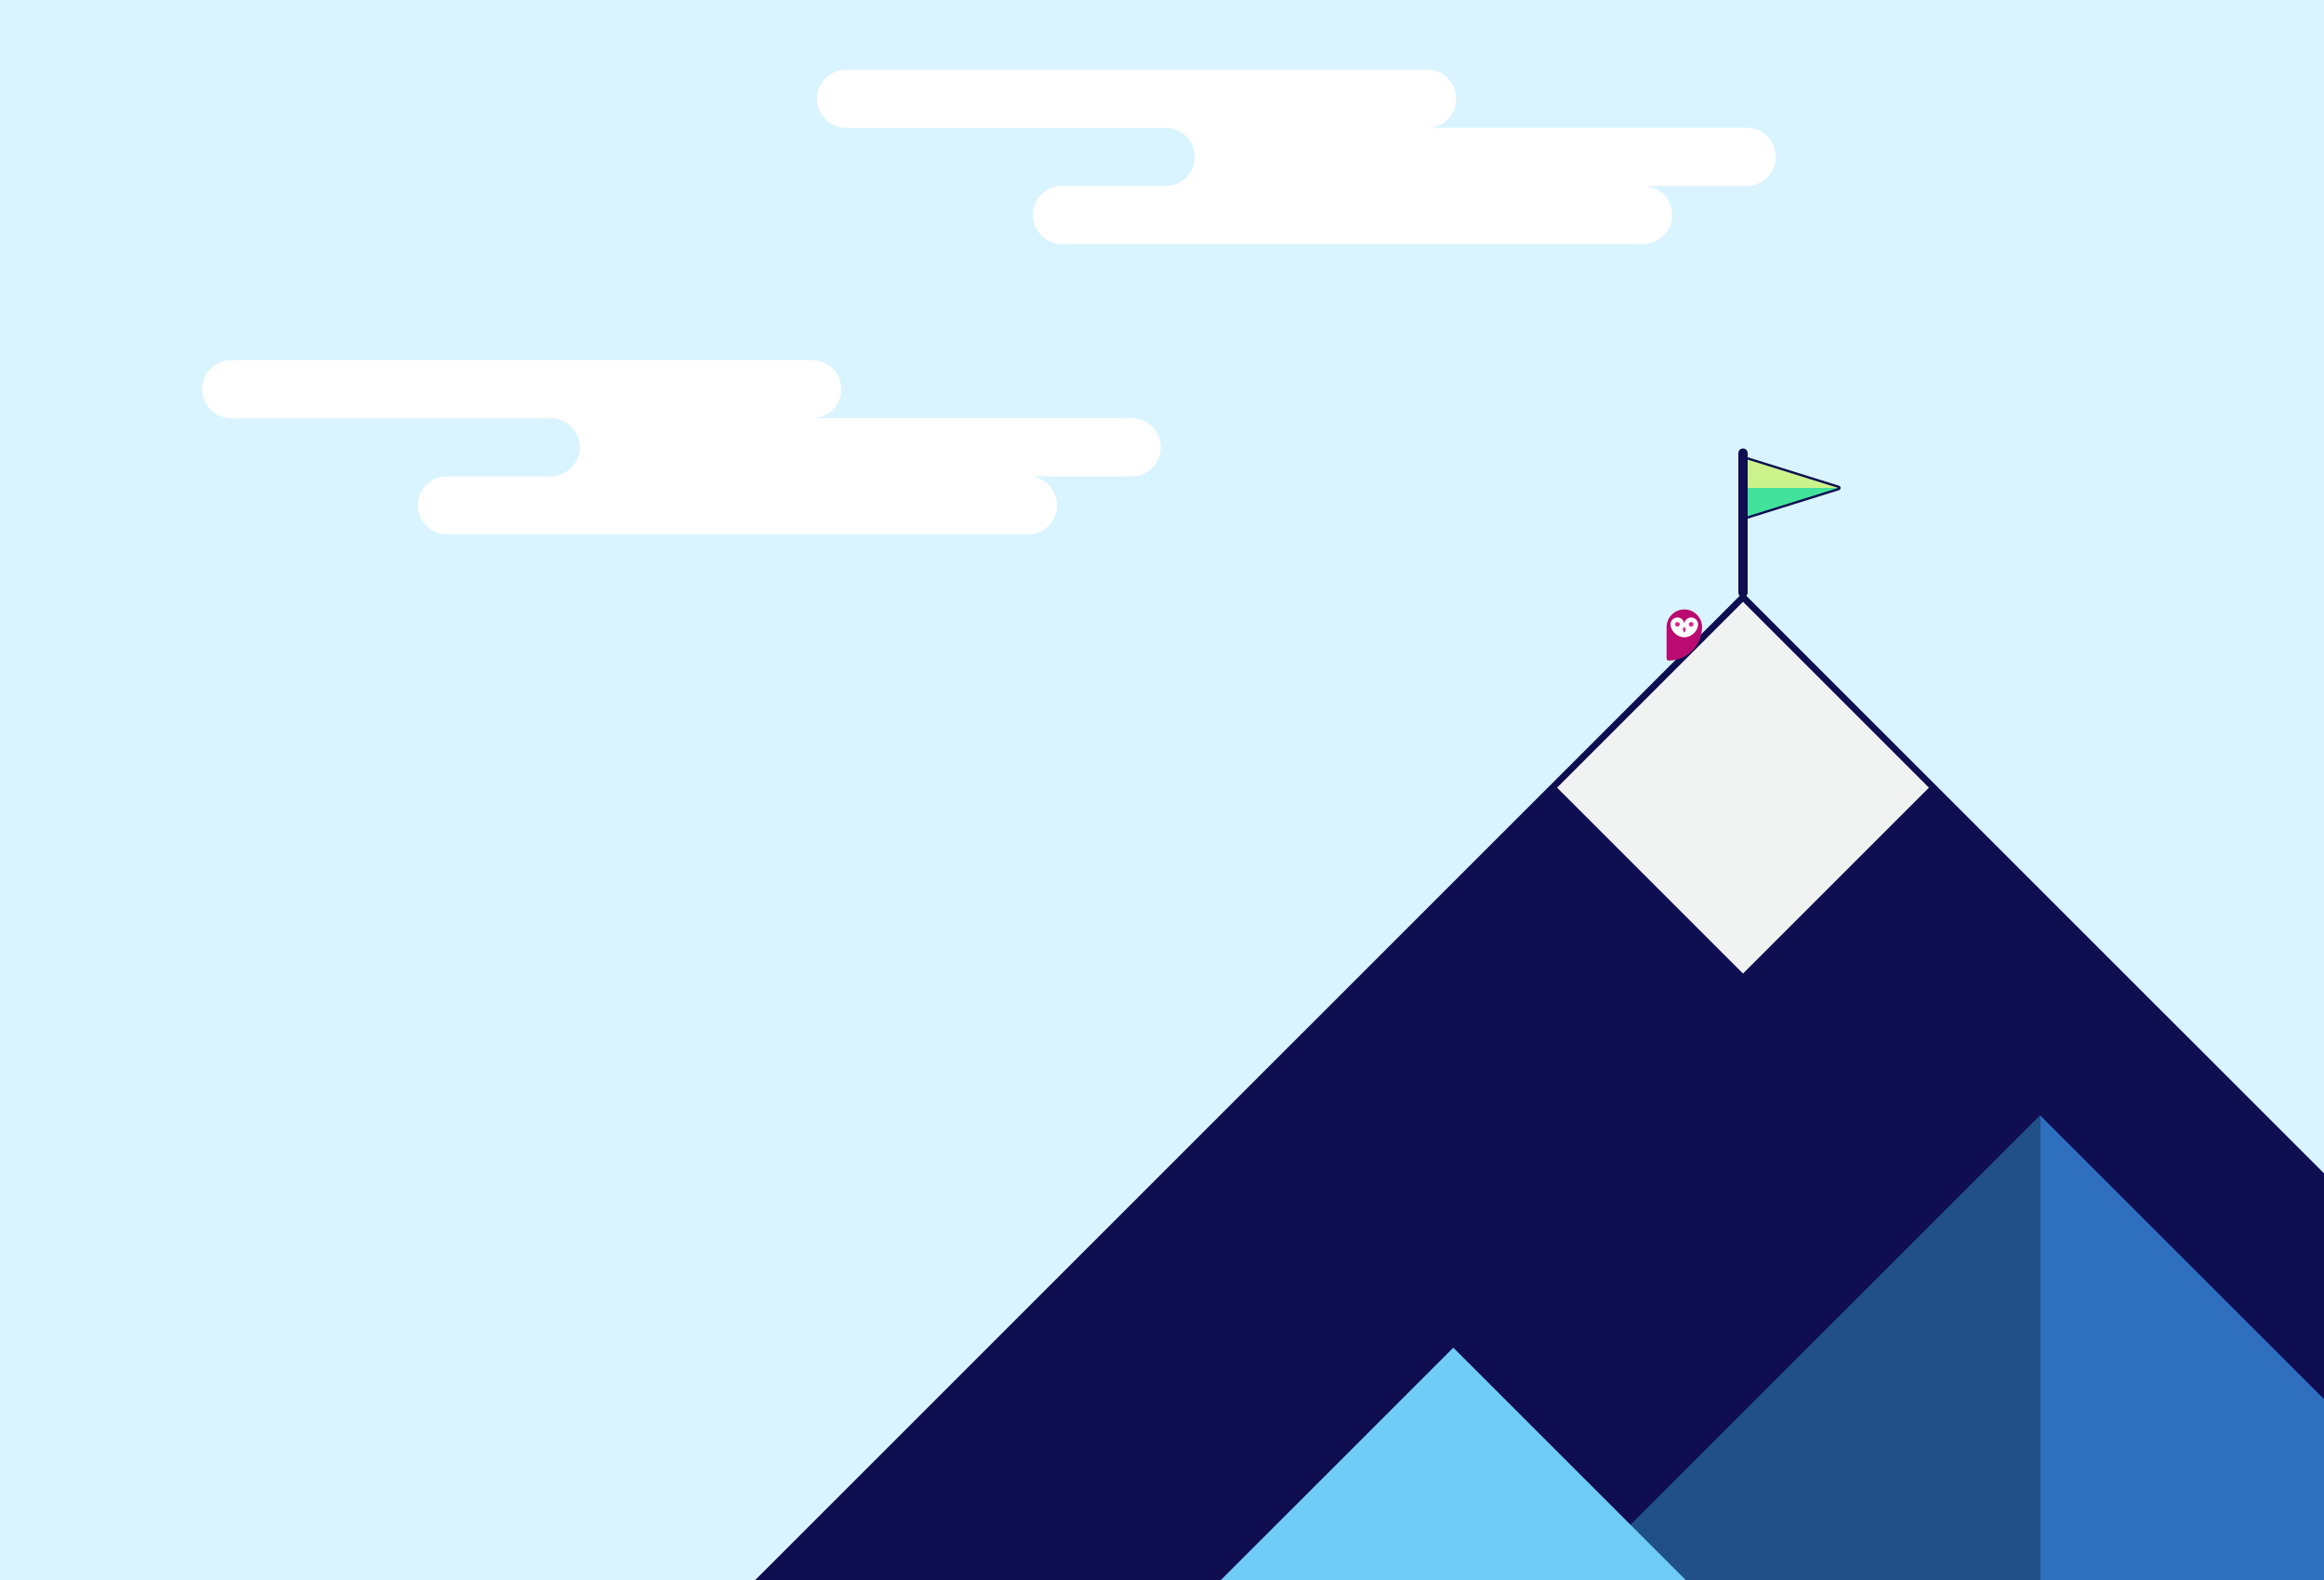 <svg version="1.1" id="graphics" xmlns="http://www.w3.org/2000/svg" xmlns:xlink="http://www.w3.org/1999/xlink" x="0px" y="0px"
	 width="1000px" height="680px" viewBox="0 0 1000 680" enable-background="new 0 0 1000 680" xml:space="preserve">
    
<style>
.cloud_1 {animation: cloudDrift_1 100s linear infinite;}
.cloud_2 {animation: cloudDrift_2 150s linear infinite;}

.flag {
    animation: flagBreeze 4s linear infinite;
    transform-origin: 75% 50%;
}

.owl .eyes{animation: owlBlink 10s linear infinite;}

@keyframes cloudDrift_1{
    40% { opacity: 1; transform: translateX(800px);}
    41% { opacity: 0; }
    60% { opacity: 0; transform: translateX(-1000px); }
    61% { opacity: 1; }
    100% { transform: translateX(0px); }
}
@keyframes cloudDrift_2{
    45% { opacity: 1; transform: translateX(1000px);}
    46% { opacity: 0; }
    60% { opacity: 0; transform: translateX(-800px); }
    61% { opacity: 1; }
    100% { transform: translateX(0px); }
}
@keyframes flagBreeze{
    50% { transform: scaleX(0.75); }
}
@keyframes owlBlink{
    50% { opacity: 1; }
    51% { opacity: 0; }
    52% { opacity: 1; }
    55% { opacity: 1; }
    56% { opacity: 0; }
    57% { opacity: 1; }
}
</style>    
    
<rect fill="#D9F4FF" width="1000" height="680"/>
<path class="cloud_1" fill="#FFFFFF" d="M751.597,55h-137.5c6.902,0,12.5-5.597,12.5-12.5s-5.598-12.5-12.5-12.5h-250c-6.902,0-12.5,5.597-12.5,12.5
	s5.598,12.5,12.5,12.5h137.5c6.902,0,12.5,5.597,12.5,12.5s-5.598,12.5-12.5,12.5h-44.625c-6.902,0-12.5,5.597-12.5,12.5
	s5.598,12.5,12.5,12.5h250c6.902,0,12.5-5.597,12.5-12.5s-5.598-12.5-12.5-12.5h44.625c6.902,0,12.5-5.597,12.5-12.5
	S758.499,55,751.597,55z"/>
<path class="cloud_2" fill="#FFFFFF" d="M486.972,180h-137.5c6.902,0,12.5-5.597,12.5-12.5s-5.598-12.5-12.5-12.5h-250
	c-6.903,0-12.5,5.597-12.5,12.5s5.597,12.5,12.5,12.5h137.5c6.904,0,12.5,5.597,12.5,12.5s-5.596,12.5-12.5,12.5h-44.625
	c-6.902,0-12.5,5.597-12.5,12.5s5.598,12.5,12.5,12.5h250c6.902,0,12.5-5.597,12.5-12.5s-5.598-12.5-12.5-12.5h44.625
	c6.902,0,12.5-5.597,12.5-12.5S493.874,180,486.972,180z"/>
<polygon fill="#0E0E51" points="1000,504.983 750,255 324.972,680 1000,680 "/>
<g class="flag">
	<path fill="#0E0E51" d="M751.001,223.5c-0.211,0-0.418-0.066-0.592-0.194c-0.258-0.188-0.408-0.487-0.408-0.806v-25
		c0-0.318,0.15-0.617,0.408-0.806c0.256-0.188,0.586-0.243,0.891-0.149l40,12.5c0.416,0.131,0.701,0.518,0.701,0.955
		s-0.285,0.824-0.701,0.954l-40,12.5C751.202,223.484,751.101,223.5,751.001,223.5z M752.001,198.86v22.279L787.646,210
		L752.001,198.86z"/>
	<polygon fill="#CCF28B" points="751.001,197.5 751.001,210 791.001,210 	"/>
	<polygon fill="#42E29D" points="791.001,210 751.001,210 751.001,222.5 	"/>
</g>
<line fill="none" stroke="#0E0E51" stroke-width="4" stroke-linecap="round" stroke-miterlimit="10" x1="750.001" y1="255" x2="750.001" y2="195"/>
<g>
	<polygon fill="#215089" points="677.833,680 877.847,680 877.847,480 	"/>
	<polygon fill="#2E70BE" points="1000,602.145 877.847,480 877.847,680 1000,680 	"/>
</g>
<polygon fill="#F1F2F2" points="750.001,259 669.995,339 750.001,419 830.007,339 "/>
<polygon fill="#6ECCF6" points="725.354,680 625.348,580 525.341,680 "/>
<g class="owl">
	<path fill="#BA0C70" d="M732.384,269.917c0-4.208-3.426-7.632-7.633-7.632c-4.209,0-7.633,3.424-7.633,7.632v13.47
		c0,0.496,0.4,0.898,0.896,0.898c7.658,0,13.918-6.029,14.328-13.588C732.37,270.441,732.384,270.181,732.384,269.917z"/>
	<path fill="#FFFFFF" d="M727.708,265.759c-1.633,0-2.957,1.325-2.957,2.96c0-1.635-1.326-2.96-2.961-2.96
		c-1.633,0-2.959,1.325-2.959,2.96c0,2.61,2.65,5.548,5.92,5.548c3.269,0,5.918-2.938,5.918-5.548
		C730.669,267.084,729.343,265.759,727.708,265.759z"/>
	<path fill="#DB2886" d="M725.354,271.046c0,0.652-0.603,1.182-0.603,1.182s-0.604-0.529-0.604-1.182
		c0-0.653,0.27-1.182,0.604-1.182C725.083,269.864,725.354,270.394,725.354,271.046z"/>
	<g class="eyes">
		<circle fill="#DB2886" cx="727.71" cy="268.684" r="1.004"/>
		<circle fill="#DB2886" cx="721.791" cy="268.684" r="1.005"/>
	</g>
</g>
</svg>
